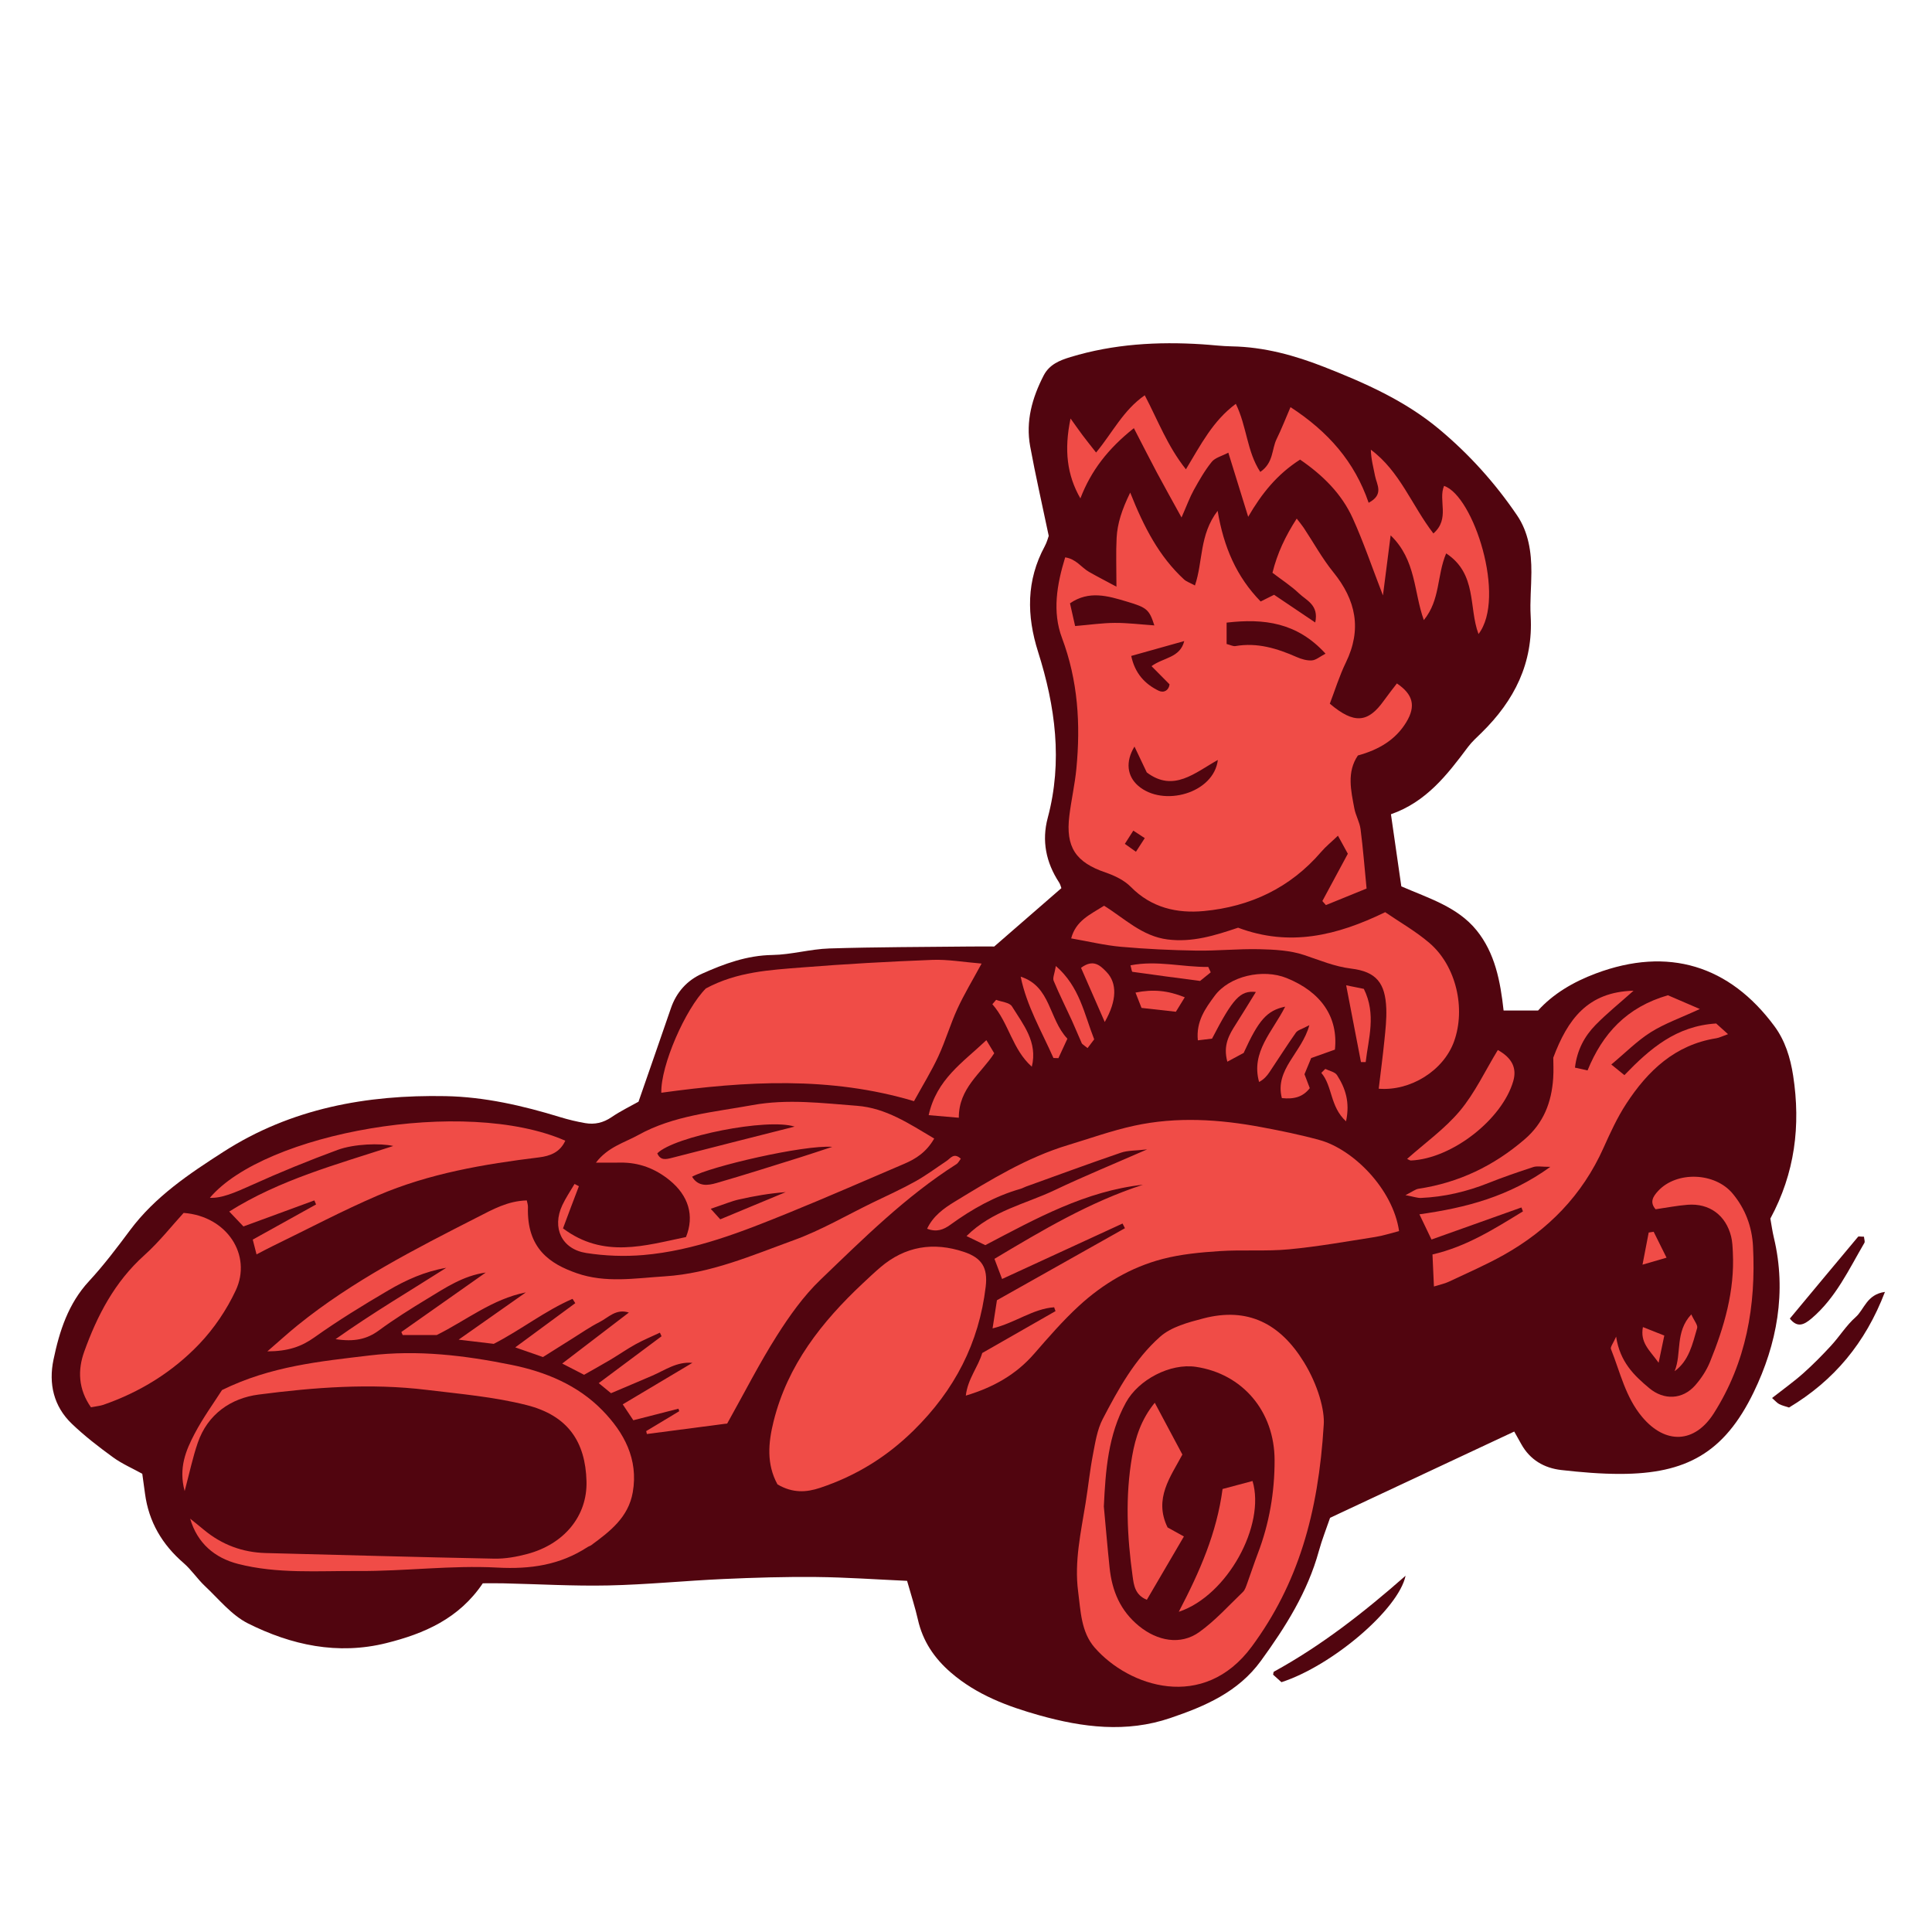<svg version="1.1" id="svg" xmlns="http://www.w3.org/2000/svg" xmlns:xlink="http://www.w3.org/1999/xlink" x="0px" y="0px"
	 width="200px" height="200px" viewBox="0 0 200 200" enable-background="new 0 0 200 200" xml:space="preserve">
<path class="stroke" fill="#51050f"  fill-rule="evenodd" clip-rule="evenodd" d="M183.442,144.722c1.209-0.949,2.263-1.697,3.222-2.551
	c1.015-0.904,1.974-1.877,2.896-2.878c0.876-0.952,1.571-2.092,2.531-2.939c0.908-0.801,1.141-2.354,3.039-2.615
	c-2.038,5.322-5.292,9.184-9.93,11.968c-0.387-0.13-0.721-0.202-1.015-0.354C183.958,145.235,183.781,145.017,183.442,144.722z"/>
<path class="stroke" fill="#51050f"  fill-rule="evenodd" clip-rule="evenodd" d="M192.958,128.022c0.022,0.269,0.121,0.506,0.043,0.64
	c-1.614,2.756-2.959,5.697-5.477,7.83c-0.786,0.666-1.465,0.981-2.242,0.008c2.365-2.843,4.709-5.662,7.064-8.47
	C192.401,127.965,192.603,128.022,192.958,128.022z"/>
<path class="stroke" fill="#51050f"  d="M183.267,126.146c2.537-4.697,3.156-9.614,2.359-14.796c-0.289-1.883-0.846-3.644-1.938-5.121
	c-4.641-6.275-10.98-8.268-18.486-5.457c-2.347,0.879-4.43,2.117-5.981,3.836c-1.302,0-2.38,0-3.569,0
	c-0.334-3.034-0.89-5.953-2.801-8.306c-1.967-2.424-4.951-3.313-7.787-4.546c-0.355-2.472-0.704-4.891-1.074-7.465
	c3.66-1.273,5.832-4.096,7.973-6.961c0.407-0.545,0.928-1.008,1.417-1.488c3.378-3.317,5.356-7.203,5.074-12.076
	c-0.087-1.499,0.07-3.011,0.075-4.518c0.008-2.089-0.297-4.152-1.482-5.898c-2.273-3.348-4.965-6.337-8.085-8.938
	c-3.528-2.941-7.663-4.767-11.868-6.419c-3.062-1.203-6.234-2.078-9.576-2.137c-1.023-0.018-2.047-0.148-3.07-0.214
	c-4.611-0.296-9.17-0.034-13.624,1.318c-1.14,0.346-2.199,0.773-2.788,1.917c-1.189,2.308-1.869,4.734-1.393,7.331
	c0.542,2.953,1.214,5.883,1.922,9.268c-0.065,0.175-0.184,0.649-0.409,1.066c-1.919,3.544-1.887,7.175-0.693,10.94
	c1.783,5.629,2.562,11.336,0.998,17.185c-0.634,2.372-0.179,4.614,1.169,6.674c0.139,0.211,0.195,0.476,0.244,0.6
	c-2.303,2.001-4.508,3.917-6.951,6.041c-0.585,0-1.537-0.009-2.489,0.001c-4.86,0.054-9.722,0.049-14.579,0.201
	c-1.973,0.062-3.932,0.645-5.902,0.676c-2.625,0.04-4.98,0.909-7.289,1.942c-1.535,0.687-2.643,1.916-3.209,3.564
	c-1.086,3.162-2.189,6.317-3.356,9.683c-0.784,0.442-1.836,0.949-2.79,1.598c-0.855,0.583-1.749,0.787-2.725,0.618
	c-0.874-0.151-1.745-0.36-2.594-0.62c-3.877-1.189-7.824-2.098-11.882-2.174c-8.153-0.155-15.964,1.263-22.957,5.751
	c-3.569,2.291-7.101,4.651-9.695,8.135c-1.347,1.809-2.714,3.619-4.243,5.271c-2.15,2.324-3.059,5.167-3.676,8.127
	c-0.518,2.485,0.014,4.824,1.891,6.626c1.321,1.268,2.788,2.398,4.271,3.477c0.927,0.675,2.006,1.14,3.03,1.707
	c0.098,0.711,0.193,1.387,0.283,2.063c0.391,2.919,1.776,5.264,3.998,7.182c0.814,0.703,1.42,1.644,2.208,2.383
	c1.438,1.35,2.752,3.01,4.456,3.864c4.488,2.248,9.285,3.291,14.319,2.036c3.917-0.977,7.516-2.523,9.987-6.19
	c0.636,0,1.382-0.014,2.128,0.003c3.623,0.08,7.252,0.297,10.873,0.219c3.966-0.085,7.924-0.487,11.89-0.665
	c3.206-0.144,6.418-0.242,9.626-0.209c3.132,0.033,6.262,0.257,9.404,0.398c0.432,1.527,0.837,2.758,1.121,4.016
	c0.504,2.231,1.69,3.989,3.406,5.473c2.668,2.309,5.866,3.504,9.176,4.433c4.475,1.255,8.99,1.828,13.539,0.282
	c3.603-1.225,7.025-2.68,9.384-5.921c2.554-3.511,4.839-7.139,6.003-11.379c0.324-1.182,0.783-2.328,1.16-3.431
	c6.379-2.988,12.678-5.939,19.062-8.929c0.273,0.487,0.503,0.893,0.729,1.3c0.906,1.63,2.366,2.481,4.146,2.684
	c2.037,0.231,4.096,0.407,6.145,0.402c6.736-0.017,10.715-2.148,13.771-8.46c2.402-4.962,3.429-10.393,2.089-15.989
	C183.473,127.467,183.384,126.789,183.267,126.146z"/>
<path class="stroke" fill="#51050f"  d="M131.79,173.359c0.244,0.221,0.533,0.481,0.865,0.78c5.254-1.701,12.123-7.546,12.851-11.021
	c-4.339,3.817-8.726,7.245-13.64,9.938C131.829,173.077,131.835,173.176,131.79,173.359z"/>
<path fill-rule="evenodd" clip-rule="evenodd" fill="#f04c47" class="fill" d="M123.7,60.608c0.848-2.486,0.44-5.233,2.348-7.726
	c0.633,3.761,1.954,6.821,4.455,9.383c0.458-0.229,0.868-0.433,1.391-0.693c1.329,0.895,2.711,1.825,4.258,2.867
	c0.396-1.813-0.915-2.28-1.676-3.007c-0.83-0.791-1.812-1.42-2.752-2.138c0.506-2.034,1.333-3.783,2.512-5.609
	c0.344,0.45,0.553,0.694,0.729,0.96c1.017,1.533,1.908,3.167,3.061,4.589c2.345,2.892,2.971,5.905,1.301,9.342
	c-0.678,1.394-1.137,2.895-1.665,4.268c2.507,2.129,3.952,1.997,5.599-0.32c0.432-0.606,0.898-1.188,1.345-1.775
	c1.677,1.134,1.983,2.338,0.978,4.002c-1.119,1.853-2.873,2.867-5.017,3.456c-1.167,1.725-0.717,3.619-0.367,5.483
	c0.138,0.73,0.549,1.416,0.644,2.147c0.256,1.958,0.407,3.93,0.623,6.144c-1.403,0.571-2.806,1.142-4.209,1.713
	c-0.123-0.139-0.246-0.278-0.369-0.417c0.85-1.577,1.699-3.153,2.638-4.898c-0.257-0.467-0.57-1.04-1.023-1.867
	c-0.696,0.665-1.263,1.122-1.729,1.665c-3.203,3.736-7.356,5.684-12.156,6.134c-2.777,0.26-5.426-0.338-7.547-2.491
	c-0.682-0.694-1.682-1.177-2.624-1.499c-3.08-1.049-4.153-2.615-3.751-5.876c0.201-1.629,0.57-3.238,0.728-4.87
	c0.444-4.61,0.169-9.117-1.491-13.542c-1.012-2.693-0.536-5.514,0.332-8.335c1.133,0.163,1.672,1.046,2.463,1.5
	c0.792,0.455,1.607,0.87,2.844,1.534c0-2-0.063-3.531,0.018-5.054c0.08-1.489,0.535-2.893,1.406-4.686
	c1.441,3.628,3.018,6.636,5.573,8.991C122.799,60.198,123.134,60.303,123.7,60.608z M126.978,64.454c0,0.812,0,1.502,0,2.212
	c0.396,0.1,0.671,0.257,0.912,0.216c2.258-0.39,4.316,0.241,6.344,1.136c0.486,0.214,1.057,0.383,1.572,0.347
	c0.428-0.031,0.832-0.395,1.413-0.698C134.272,64.433,130.854,64.005,126.978,64.454z M119.498,64.742
	c-0.528-1.64-0.759-1.845-2.837-2.463c-1.949-0.58-3.914-1.188-5.897,0.176c0.202,0.892,0.374,1.654,0.532,2.353
	c1.518-0.129,2.805-0.318,4.094-0.326C116.727,64.474,118.065,64.643,119.498,64.742z M117.442,77.283
	c-0.973,1.59-0.744,3.084,0.381,4.059c2.583,2.239,7.829,0.789,8.248-2.672c-2.373,1.318-4.584,3.388-7.358,1.29
	C118.313,79.119,117.943,78.339,117.442,77.283z M117.104,67.902c0.381,1.793,1.397,2.899,2.836,3.6
	c0.541,0.263,1.062-0.036,1.131-0.66c-0.626-0.631-1.207-1.217-1.866-1.883c1.251-0.912,2.95-0.847,3.388-2.596
	C120.644,66.909,118.926,67.391,117.104,67.902z M117.32,85.986c-0.319,0.499-0.577,0.902-0.876,1.37
	c0.424,0.303,0.722,0.515,1.148,0.818c0.336-0.519,0.601-0.928,0.914-1.412C118.071,86.477,117.765,86.276,117.32,85.986z"/>
<path fill-rule="evenodd" clip-rule="evenodd" fill="#f04c47" class="fill" d="M60.464,142.318c-0.71-0.366-1.359-0.701-2.264-1.166
	c2.427-1.856,4.664-3.567,6.9-5.277c-1.333-0.433-2.113,0.517-3.049,0.991c-0.974,0.494-1.877,1.127-2.807,1.706
	c-0.986,0.614-1.967,1.236-3.036,1.909c-0.86-0.3-1.734-0.605-2.869-1.001c2.229-1.642,4.222-3.11,6.214-4.578
	c-0.096-0.148-0.191-0.296-0.287-0.445c-2.844,1.233-5.306,3.193-8.152,4.658c-0.993-0.119-2.053-0.246-3.637-0.435
	c2.599-1.827,4.779-3.36,6.959-4.893c-3.47,0.687-6.148,2.883-9.228,4.417c-1.144,0-2.333,0-3.521,0
	c-0.047-0.105-0.094-0.211-0.142-0.316c2.913-2.052,5.825-4.103,8.738-6.154c-2.338,0.327-4.186,1.582-6.076,2.728
	c-1.697,1.029-3.386,2.089-4.984,3.263c-1.254,0.921-2.567,1.198-4.485,0.902c3.885-2.751,7.71-4.997,11.456-7.383
	c-2.192,0.369-4.17,1.26-6.029,2.353c-2.598,1.525-5.172,3.106-7.624,4.85c-1.356,0.965-2.735,1.44-4.864,1.446
	c1.247-1.078,2.167-1.919,3.135-2.702c5.686-4.595,12.15-7.891,18.619-11.188c1.593-0.812,3.133-1.683,5.1-1.736
	c0.039,0.21,0.129,0.449,0.122,0.686c-0.14,4.326,2.323,5.89,5.024,6.838c3.015,1.06,6.07,0.528,9.148,0.334
	c4.746-0.298,9.021-2.171,13.367-3.75c2.812-1.021,5.435-2.563,8.139-3.878c1.477-0.718,2.979-1.393,4.411-2.19
	c1.128-0.627,2.169-1.409,3.247-2.125c0.416-0.276,0.749-0.898,1.474-0.231c-0.153,0.193-0.267,0.443-0.461,0.566
	c-5.241,3.333-9.622,7.693-14.061,11.955c-1.757,1.686-3.218,3.746-4.53,5.815c-1.791,2.825-3.312,5.823-5.131,9.073
	c-2.566,0.336-5.441,0.712-8.316,1.089c-0.023-0.101-0.048-0.202-0.071-0.303c1.141-0.686,2.28-1.373,3.421-2.059
	c-0.027-0.086-0.055-0.172-0.082-0.258c-1.512,0.387-3.022,0.773-4.671,1.196c-0.35-0.526-0.67-1.008-1.097-1.647
	c2.486-1.481,4.849-2.889,7.211-4.297c-1.618-0.143-2.824,0.754-4.148,1.326c-1.381,0.596-2.768,1.176-4.276,1.817
	c-0.384-0.315-0.771-0.633-1.271-1.043c2.27-1.692,4.386-3.271,6.502-4.85c-0.057-0.125-0.112-0.249-0.168-0.373
	c-0.835,0.393-1.692,0.745-2.5,1.189c-0.897,0.495-1.742,1.087-2.625,1.613C62.315,141.278,61.425,141.77,60.464,142.318z"/>
<path fill-rule="evenodd" clip-rule="evenodd" fill="#f04c47" class="fill" d="M101.681,140.063c2.663-1.522,5.125-2.929,7.586-4.336
	c-0.048-0.133-0.096-0.266-0.143-0.398c-2.188,0.15-4.01,1.608-6.373,2.186c0.169-1.087,0.31-1.998,0.452-2.915
	c4.476-2.519,8.862-4.987,13.251-7.457c-0.083-0.161-0.166-0.323-0.248-0.484c-4.116,1.895-8.231,3.789-12.47,5.741
	c-0.276-0.729-0.508-1.339-0.79-2.084c4.971-2.972,9.876-5.89,15.373-7.672c-5.941,0.652-11.038,3.481-16.32,6.254
	c-0.519-0.251-1.113-0.54-1.944-0.942c2.666-2.639,6.104-3.313,9.119-4.75c2.989-1.425,6.059-2.68,9.577-4.222
	c-1.211,0.142-2.012,0.101-2.715,0.342c-3.289,1.126-6.553,2.33-9.824,3.508c-0.193,0.07-0.373,0.179-0.569,0.234
	c-2.667,0.76-5.035,2.105-7.261,3.718c-0.711,0.516-1.424,0.79-2.407,0.412c0.614-1.31,1.729-2.115,2.847-2.795
	c3.74-2.278,7.482-4.578,11.723-5.861c2.291-0.693,4.557-1.509,6.889-2.013c4.387-0.949,8.803-0.664,13.184,0.159
	c2.013,0.378,4.026,0.787,5.998,1.332c3.456,0.954,7.574,5.042,8.217,9.421c-0.808,0.203-1.635,0.48-2.485,0.613
	c-2.968,0.464-5.932,0.996-8.919,1.276c-2.376,0.223-4.789,0.027-7.175,0.184c-1.976,0.13-3.983,0.316-5.89,0.811
	c-3.289,0.854-6.192,2.577-8.684,4.87c-1.657,1.526-3.145,3.245-4.627,4.948c-1.864,2.14-4.187,3.466-7.071,4.33
	C100.181,142.73,101.254,141.519,101.681,140.063z"/>
<path fill-rule="evenodd" clip-rule="evenodd" fill="#f04c47" class="fill" d="M137.032,147.504c-0.56,9.212-2.676,16.471-7.44,22.937
	c-5.005,6.79-12.743,4.155-16.261,0.132c-1.428-1.632-1.457-3.81-1.723-5.819c-0.406-3.083,0.283-6.114,0.771-9.145
	c0.27-1.673,0.441-3.363,0.761-5.026c0.241-1.255,0.439-2.588,1.019-3.697c1.608-3.085,3.317-6.188,5.938-8.509
	c1.152-1.02,2.906-1.485,4.467-1.893c4.613-1.206,7.961,0.533,10.416,4.523C136.442,143.382,137.151,146.011,137.032,147.504z
	 M114.269,155.953c0.197,2.111,0.374,4.225,0.596,6.334c0.25,2.394,1.099,4.456,3.052,6.046c1.884,1.535,4.287,2.014,6.233,0.618
	c1.648-1.182,3.037-2.731,4.512-4.148c0.23-0.22,0.334-0.589,0.451-0.906c0.375-1.023,0.708-2.062,1.097-3.081
	c1.188-3.108,1.741-6.343,1.736-9.65c-0.007-5.079-3.322-8.95-8.142-9.671c-2.658-0.398-5.94,1.319-7.243,3.683
	C114.703,148.548,114.448,152.22,114.269,155.953z"/>
<path fill-rule="evenodd" clip-rule="evenodd" fill="#f04c47" class="fill" d="M80.484,153.663c-1.146-2.095-0.96-4.289-0.401-6.531
	c1.447-5.817,4.972-10.282,9.229-14.277c0.6-0.562,1.198-1.127,1.823-1.662c2.569-2.192,5.488-2.652,8.642-1.601
	c1.871,0.624,2.493,1.645,2.263,3.594c-0.693,5.858-3.231,10.733-7.465,14.895c-2.814,2.768-5.993,4.709-9.675,5.938
	C83.498,154.487,82.085,154.601,80.484,153.663z"/>
<path fill-rule="evenodd" clip-rule="evenodd" fill="#f04c47" class="fill" d="M101.614,99.749c-0.918,1.7-1.797,3.144-2.498,4.668
	c-0.741,1.612-1.237,3.337-1.984,4.946c-0.716,1.541-1.617,2.996-2.514,4.63c-8.681-2.597-17.412-2.083-26.159-0.872
	c-0.072-2.823,2.489-8.666,4.613-10.799c3.247-1.742,6.623-1.906,9.95-2.173c4.494-0.359,8.998-0.608,13.504-0.783
	C98.129,99.305,99.746,99.597,101.614,99.749z"/>
<path fill-rule="evenodd" clip-rule="evenodd" fill="#f04c47" class="fill" d="M168.157,111.297c2.662-2.754,5.354-5.086,9.499-5.346
	c0.209,0.188,0.619,0.557,1.228,1.104c-0.603,0.214-0.899,0.374-1.214,0.424c-4.272,0.676-7.101,3.37-9.332,6.798
	c-0.929,1.426-1.649,3.002-2.349,4.562c-2.185,4.873-5.715,8.488-10.32,11.072c-1.845,1.035-3.799,1.877-5.714,2.783
	c-0.405,0.192-0.859,0.278-1.515,0.483c-0.053-1.185-0.099-2.176-0.15-3.315c3.549-0.819,6.438-2.675,9.365-4.46
	c-0.053-0.135-0.105-0.271-0.157-0.406c-3.038,1.083-6.075,2.166-9.31,3.319c-0.433-0.903-0.771-1.611-1.25-2.61
	c4.812-0.675,9.291-1.832,13.552-4.913c-0.911,0-1.373-0.107-1.759,0.019c-1.562,0.508-3.119,1.044-4.645,1.652
	c-2.25,0.897-4.57,1.442-6.986,1.547c-0.365,0.016-0.736-0.126-1.607-0.288c0.742-0.372,1.033-0.615,1.353-0.663
	c4.171-0.628,7.791-2.368,10.99-5.122c1.967-1.694,2.778-3.829,2.948-6.302c0.058-0.818,0.01-1.643,0.01-2.144
	c1.477-3.938,3.541-6.815,8.309-6.932c-1.479,1.32-2.777,2.363-3.933,3.545s-1.919,2.617-2.13,4.417
	c0.453,0.101,0.823,0.183,1.302,0.288c1.55-3.796,4.044-6.545,8.32-7.78c0.839,0.361,1.872,0.807,3.306,1.424
	c-1.987,0.919-3.64,1.496-5.084,2.404c-1.416,0.893-2.619,2.122-4.081,3.34C167.356,110.648,167.644,110.881,168.157,111.297z"/>
<path fill-rule="evenodd" clip-rule="evenodd" fill="#f04c47" class="fill" d="M19.685,157.211c0.477,0.386,0.959,0.767,1.43,1.16
	c1.861,1.544,3.997,2.339,6.414,2.4c7.878,0.199,15.754,0.427,23.633,0.58c1.145,0.022,2.327-0.189,3.439-0.488
	c3.807-1.022,6.21-3.931,6.113-7.522c-0.11-4.068-1.9-6.798-6.197-7.887c-3.367-0.853-6.881-1.153-10.345-1.575
	c-5.818-0.709-11.642-0.261-17.405,0.487c-2.854,0.37-5.271,2.02-6.295,4.991c-0.525,1.524-0.854,3.116-1.357,4.999
	c-0.646-2.384,0.125-4.213,1.029-5.934c0.879-1.675,2.008-3.22,2.838-4.525c5.062-2.485,10.147-2.964,15.256-3.578
	c5.001-0.602,9.842-0.012,14.684,0.966c3.547,0.717,6.877,2.093,9.428,4.705c2.24,2.294,3.752,5.046,3.153,8.489
	c-0.454,2.603-2.363,4.055-4.307,5.483c-0.108,0.079-0.252,0.11-0.366,0.185c-2.856,1.863-5.9,2.313-9.348,2.129
	c-4.769-0.256-9.578,0.384-14.367,0.354c-4.164-0.026-8.385,0.315-12.478-0.736C22.222,161.271,20.426,159.755,19.685,157.211z"/>
<path fill-rule="evenodd" clip-rule="evenodd" fill="#f04c47" class="fill" d="M96.71,117.861c-0.83,1.433-1.914,2.11-3.127,2.627
	c-3.957,1.686-7.895,3.42-11.879,5.039c-4.881,1.984-9.795,3.938-15.105,4.394c-1.951,0.167-3.968,0.092-5.902-0.209
	c-2.557-0.397-3.582-2.612-2.487-4.95c0.356-0.764,0.841-1.468,1.267-2.2c0.15,0.078,0.301,0.156,0.45,0.234
	c-0.277,0.73-0.557,1.46-0.833,2.191c-0.26,0.689-0.516,1.381-0.812,2.174c4.211,3.157,8.514,1.768,12.731,0.898
	c0.889-2.194,0.275-4.28-1.701-5.886c-1.478-1.2-3.177-1.854-5.11-1.82c-0.739,0.013-1.479,0.002-2.512,0.002
	c1.254-1.635,2.952-2.063,4.376-2.854c3.665-2.036,7.796-2.365,11.825-3.1c3.637-0.663,7.224-0.203,10.83,0.071
	C91.7,114.701,94.087,116.305,96.71,117.861z M82.255,116.627c-2.799-0.911-12.443,1.004-14.213,2.767
	c0.334,0.765,0.902,0.625,1.543,0.459C73.772,118.772,77.966,117.716,82.255,116.627z M86.155,118.721
	c-2.973-0.216-12.657,2.043-14.512,3.095c0.645,1.054,1.639,0.907,2.526,0.651c2.874-0.829,5.725-1.74,8.581-2.632
	C83.891,119.479,85.021,119.093,86.155,118.721z M73.575,125.135c0.618,0.682,0.911,1.005,0.986,1.089
	c2.578-1.072,4.676-1.944,6.773-2.816c-1.646,0.124-3.248,0.401-4.831,0.759C75.716,124.345,74.962,124.669,73.575,125.135z"/>
<path fill-rule="evenodd" clip-rule="evenodd" fill="#f04c47" class="fill" d="M117.378,44.323c-2.68,2.131-4.432,4.396-5.537,7.27
	c-1.38-2.397-1.704-5.001-1.018-8.269c0.48,0.67,0.85,1.203,1.238,1.721c0.399,0.533,0.818,1.051,1.405,1.8
	c1.71-2.061,2.809-4.383,5.038-5.926c1.375,2.622,2.35,5.266,4.262,7.665c1.565-2.588,2.786-5.011,5.166-6.78
	c1.152,2.359,1.137,4.925,2.531,7.049c1.389-0.944,1.172-2.351,1.692-3.404c0.496-1.005,0.9-2.055,1.438-3.303
	c3.926,2.558,6.631,5.657,8.089,9.9c1.616-0.854,0.838-1.882,0.663-2.773c-0.173-0.889-0.416-1.764-0.436-2.719
	c3.012,2.23,4.233,5.759,6.475,8.669c1.756-1.528,0.471-3.431,1.103-4.923c3.05,1.013,6.464,11.576,3.567,15.335
	c-1.033-2.743-0.123-6.224-3.348-8.348c-0.979,2.324-0.59,4.793-2.312,6.906c-1.058-2.933-0.784-6.209-3.436-8.772
	c-0.289,2.259-0.516,4.027-0.796,6.22c-1.151-2.975-2.016-5.542-3.13-7.996c-1.15-2.533-3.084-4.445-5.448-6.067
	c-2.376,1.521-3.962,3.494-5.372,5.92c-0.652-2.107-1.306-4.213-2.056-6.637c-0.671,0.354-1.365,0.515-1.718,0.952
	c-0.723,0.894-1.303,1.915-1.863,2.926c-0.414,0.749-0.707,1.567-1.264,2.83c-1.004-1.828-1.794-3.232-2.553-4.653
	C119,47.49,118.271,46.048,117.378,44.323z"/>
<path fill-rule="evenodd" clip-rule="evenodd" fill="#f04c47" class="fill" d="M9.416,145.682c-1.316-1.875-1.384-3.845-0.702-5.745
	c1.346-3.753,3.159-7.238,6.215-9.983c1.564-1.404,2.879-3.084,4.08-4.394c4.5,0.337,7.098,4.379,5.395,8.023
	c-0.938,2.006-2.248,3.945-3.775,5.547c-2.757,2.89-6.132,4.981-9.938,6.299C10.374,145.538,10.03,145.563,9.416,145.682z"/>
<path fill-rule="evenodd" clip-rule="evenodd" fill="#f04c47" class="fill" d="M128.166,96.035c5.343,2.004,10.229,0.824,15.228-1.606
	c1.484,1.02,3.159,1.966,4.592,3.197c2.764,2.375,3.761,6.776,2.539,10.179c-1.092,3.038-4.527,5.166-7.801,4.898
	c0.2-1.674,0.422-3.343,0.59-5.017c0.111-1.087,0.234-2.186,0.193-3.274c-0.1-2.644-1.027-3.824-3.625-4.142
	c-1.743-0.213-3.271-0.872-4.887-1.409c-1.449-0.482-3.07-0.563-4.621-0.6c-2.178-0.052-4.361,0.18-6.539,0.145
	c-2.602-0.042-5.206-0.164-7.797-0.395c-1.69-0.151-3.359-0.558-5.151-0.869c0.489-1.843,1.956-2.462,3.406-3.38
	c2.104,1.297,3.929,3.16,6.587,3.491C123.436,97.572,125.76,96.847,128.166,96.035z"/>
<path fill-rule="evenodd" clip-rule="evenodd" fill="#f04c47" class="fill" d="M26.557,129.854c-0.163-0.635-0.262-1.021-0.392-1.53
	c2.208-1.227,4.382-2.434,6.555-3.64c-0.059-0.139-0.119-0.278-0.178-0.417c-2.404,0.882-4.81,1.765-7.342,2.694
	c-0.443-0.466-0.896-0.944-1.468-1.545c5.229-3.285,11.02-4.843,16.983-6.785c-1.358-0.309-4.068-0.219-5.766,0.407
	c-3.006,1.107-5.98,2.321-8.9,3.643c-1.801,0.815-3.133,1.375-4.324,1.315c5.676-6.715,26.408-10.463,36.793-5.912
	c-0.534,1.193-1.563,1.586-2.712,1.727c-5.712,0.7-11.378,1.661-16.693,3.944c-3.696,1.588-7.261,3.479-10.882,5.237
	C27.749,129.226,27.277,129.481,26.557,129.854z"/>
<path fill-rule="evenodd" clip-rule="evenodd" fill="#f04c47" class="fill" d="M167.3,138.369c0.397,2.619,1.857,4.019,3.432,5.333
	c1.521,1.268,3.445,1.193,4.758-0.297c0.623-0.708,1.17-1.544,1.525-2.415c1.479-3.631,2.571-7.361,2.368-11.349
	c-0.027-0.545-0.045-1.104-0.175-1.629c-0.547-2.213-2.253-3.471-4.51-3.294c-1.085,0.085-2.16,0.299-3.311,0.464
	c-0.625-0.714-0.295-1.3,0.271-1.906c1.913-2.054,5.854-1.925,7.694,0.27c1.325,1.581,2.014,3.448,2.119,5.465
	c0.317,6.143-0.697,12.005-4.056,17.291c-1.992,3.134-5.021,3.237-7.417,0.385c-1.735-2.065-2.279-4.642-3.236-7.043
	C166.683,139.441,166.984,139.088,167.3,138.369z"/>
<path fill-rule="evenodd" clip-rule="evenodd" fill="#f04c47" class="fill" d="M127.054,109.907c-0.464-1.71,0.189-2.799,0.887-3.889
	c0.691-1.08,1.354-2.179,2.066-3.328c-1.614-0.176-2.367,0.648-4.536,4.829c-0.384,0.046-0.876,0.105-1.47,0.177
	c-0.198-1.965,0.789-3.318,1.738-4.604c1.516-2.055,4.99-2.842,7.459-1.842c3.573,1.446,5.348,4.048,4.992,7.407
	c-0.783,0.279-1.601,0.569-2.457,0.873c-0.25,0.604-0.48,1.161-0.694,1.675c0.198,0.521,0.366,0.961,0.549,1.44
	c-0.71,0.916-1.62,1.161-2.89,1.031c-0.767-2.97,2.062-4.672,2.846-7.55c-0.78,0.417-1.206,0.505-1.389,0.765
	c-0.942,1.337-1.816,2.722-2.728,4.081c-0.267,0.398-0.579,0.766-1.087,1.035c-0.867-3.108,1.396-5.208,2.701-7.799
	c-1.908,0.403-2.755,1.408-4.297,4.791C128.358,109.206,127.839,109.485,127.054,109.907z"/>
<path fill-rule="evenodd" clip-rule="evenodd" fill="#f04c47" class="fill" d="M155.055,108.697c1.495,0.833,1.982,1.892,1.597,3.221
	c-1.157,3.986-6.359,8.028-10.586,8.216c-0.12,0.005-0.246-0.097-0.403-0.163c1.854-1.653,3.91-3.114,5.474-4.985
	C152.684,113.133,153.735,110.865,155.055,108.697z"/>
<path fill-rule="evenodd" clip-rule="evenodd" fill="#f04c47" class="fill" d="M102.108,107.677c0.429,0.714,0.6,0.997,0.814,1.355
	c-1.348,2.093-3.68,3.607-3.666,6.677c-1.063-0.091-1.938-0.167-3.121-0.269C96.964,111.711,99.667,109.996,102.108,107.677z"/>
<path fill-rule="evenodd" clip-rule="evenodd" fill="#f04c47" class="fill" d="M105.661,101.105c3.139,1.01,2.894,4.371,4.836,6.422
	c-0.313,0.677-0.623,1.345-0.932,2.013c-0.171-0.006-0.342-0.012-0.513-0.017C107.833,106.761,106.277,104.142,105.661,101.105z"/>
<path fill-rule="evenodd" clip-rule="evenodd" fill="#f04c47" class="fill" d="M140.887,109.945c-0.495-2.569-0.991-5.138-1.532-7.947
	c0.623,0.126,1.237,0.25,1.829,0.37c1.305,2.636,0.478,5.107,0.191,7.58C141.212,109.948,141.05,109.947,140.887,109.945z"/>
<path fill-rule="evenodd" clip-rule="evenodd" fill="#f04c47" class="fill" d="M106.813,110.423c-2.031-1.799-2.37-4.519-4.084-6.466
	c0.131-0.152,0.261-0.303,0.391-0.455c0.561,0.216,1.385,0.27,1.637,0.677C105.922,106.062,107.443,107.869,106.813,110.423z"/>
<path fill-rule="evenodd" clip-rule="evenodd" fill="#f04c47" class="fill" d="M113.271,107.593c-0.254,0.333-0.482,0.634-0.688,0.904
	c-0.408-0.334-0.551-0.395-0.598-0.498c-0.354-0.79-0.676-1.594-1.035-2.38c-0.623-1.364-1.301-2.704-1.875-4.087
	c-0.123-0.297,0.096-0.736,0.228-1.532C111.782,102.17,112.225,104.945,113.271,107.593z"/>
<path fill-rule="evenodd" clip-rule="evenodd" fill="#f04c47" class="fill" d="M114.363,105.797c-0.929-2.122-1.69-3.861-2.455-5.607
	c1.276-0.954,1.995-0.239,2.639,0.429C115.644,101.76,115.647,103.545,114.363,105.797z"/>
<path fill-rule="evenodd" clip-rule="evenodd" fill="#f04c47" class="fill" d="M125.333,100.655c-0.409,0.332-0.818,0.664-1.1,0.892
	c-2.471-0.325-4.736-0.618-7-0.944c-0.079-0.011-0.112-0.349-0.208-0.671c2.761-0.542,5.397,0.199,8.055,0.164
	C125.164,100.282,125.249,100.469,125.333,100.655z"/>
<path fill-rule="evenodd" clip-rule="evenodd" fill="#f04c47" class="fill" d="M122.647,103.24c-0.375,0.609-0.614,0.998-0.921,1.496
	c-1.155-0.129-2.291-0.256-3.556-0.397c-0.19-0.485-0.374-0.954-0.623-1.587C119.343,102.389,120.883,102.525,122.647,103.24z"/>
<path fill-rule="evenodd" clip-rule="evenodd" fill="#f04c47" class="fill" d="M173.356,141.946c0.757-1.838,0.014-4.052,1.727-5.88
	c0.297,0.662,0.695,1.112,0.605,1.419C175.208,139.125,174.853,140.855,173.356,141.946z"/>
<path fill-rule="evenodd" clip-rule="evenodd" fill="#f04c47" class="fill" d="M137.194,110.652c0.415,0.209,1,0.31,1.216,0.648
	c0.851,1.327,1.362,2.774,0.931,4.781c-1.68-1.541-1.379-3.631-2.559-5.018C136.919,110.926,137.057,110.789,137.194,110.652z"/>
<path fill-rule="evenodd" clip-rule="evenodd" fill="#f04c47" class="fill" d="M170.032,130.918c0.256-1.327,0.448-2.328,0.641-3.328
	c0.172-0.026,0.343-0.052,0.514-0.078c0.416,0.836,0.83,1.673,1.333,2.683C171.692,130.436,171.091,130.61,170.032,130.918z"/>
<path fill-rule="evenodd" clip-rule="evenodd" fill="#f04c47" class="fill" d="M172.288,138.257c-0.177,0.849-0.334,1.598-0.588,2.813
	c-0.958-1.329-1.925-2.064-1.627-3.692C170.851,137.687,171.498,137.943,172.288,138.257z"/>
<path fill-rule="evenodd" clip-rule="evenodd" fill="#f04c47" class="fill" d="M119.541,145.212c1.024,1.922,1.913,3.589,2.859,5.362
	c-1.202,2.276-2.995,4.554-1.532,7.547c0.508,0.281,1.032,0.571,1.689,0.935c-1.295,2.213-2.553,4.361-3.836,6.554
	c-1.226-0.501-1.347-1.516-1.471-2.416c-0.574-4.142-0.779-8.295-0.053-12.444C117.54,148.797,118.134,146.938,119.541,145.212z"/>
<path fill-rule="evenodd" clip-rule="evenodd" fill="#f04c47" class="fill" d="M122.026,166.854c2.207-4.22,3.934-8.19,4.534-12.714
	c1.042-0.278,2.073-0.553,3.102-0.827C131.03,157.878,127.064,165.185,122.026,166.854z"/>
</svg>
